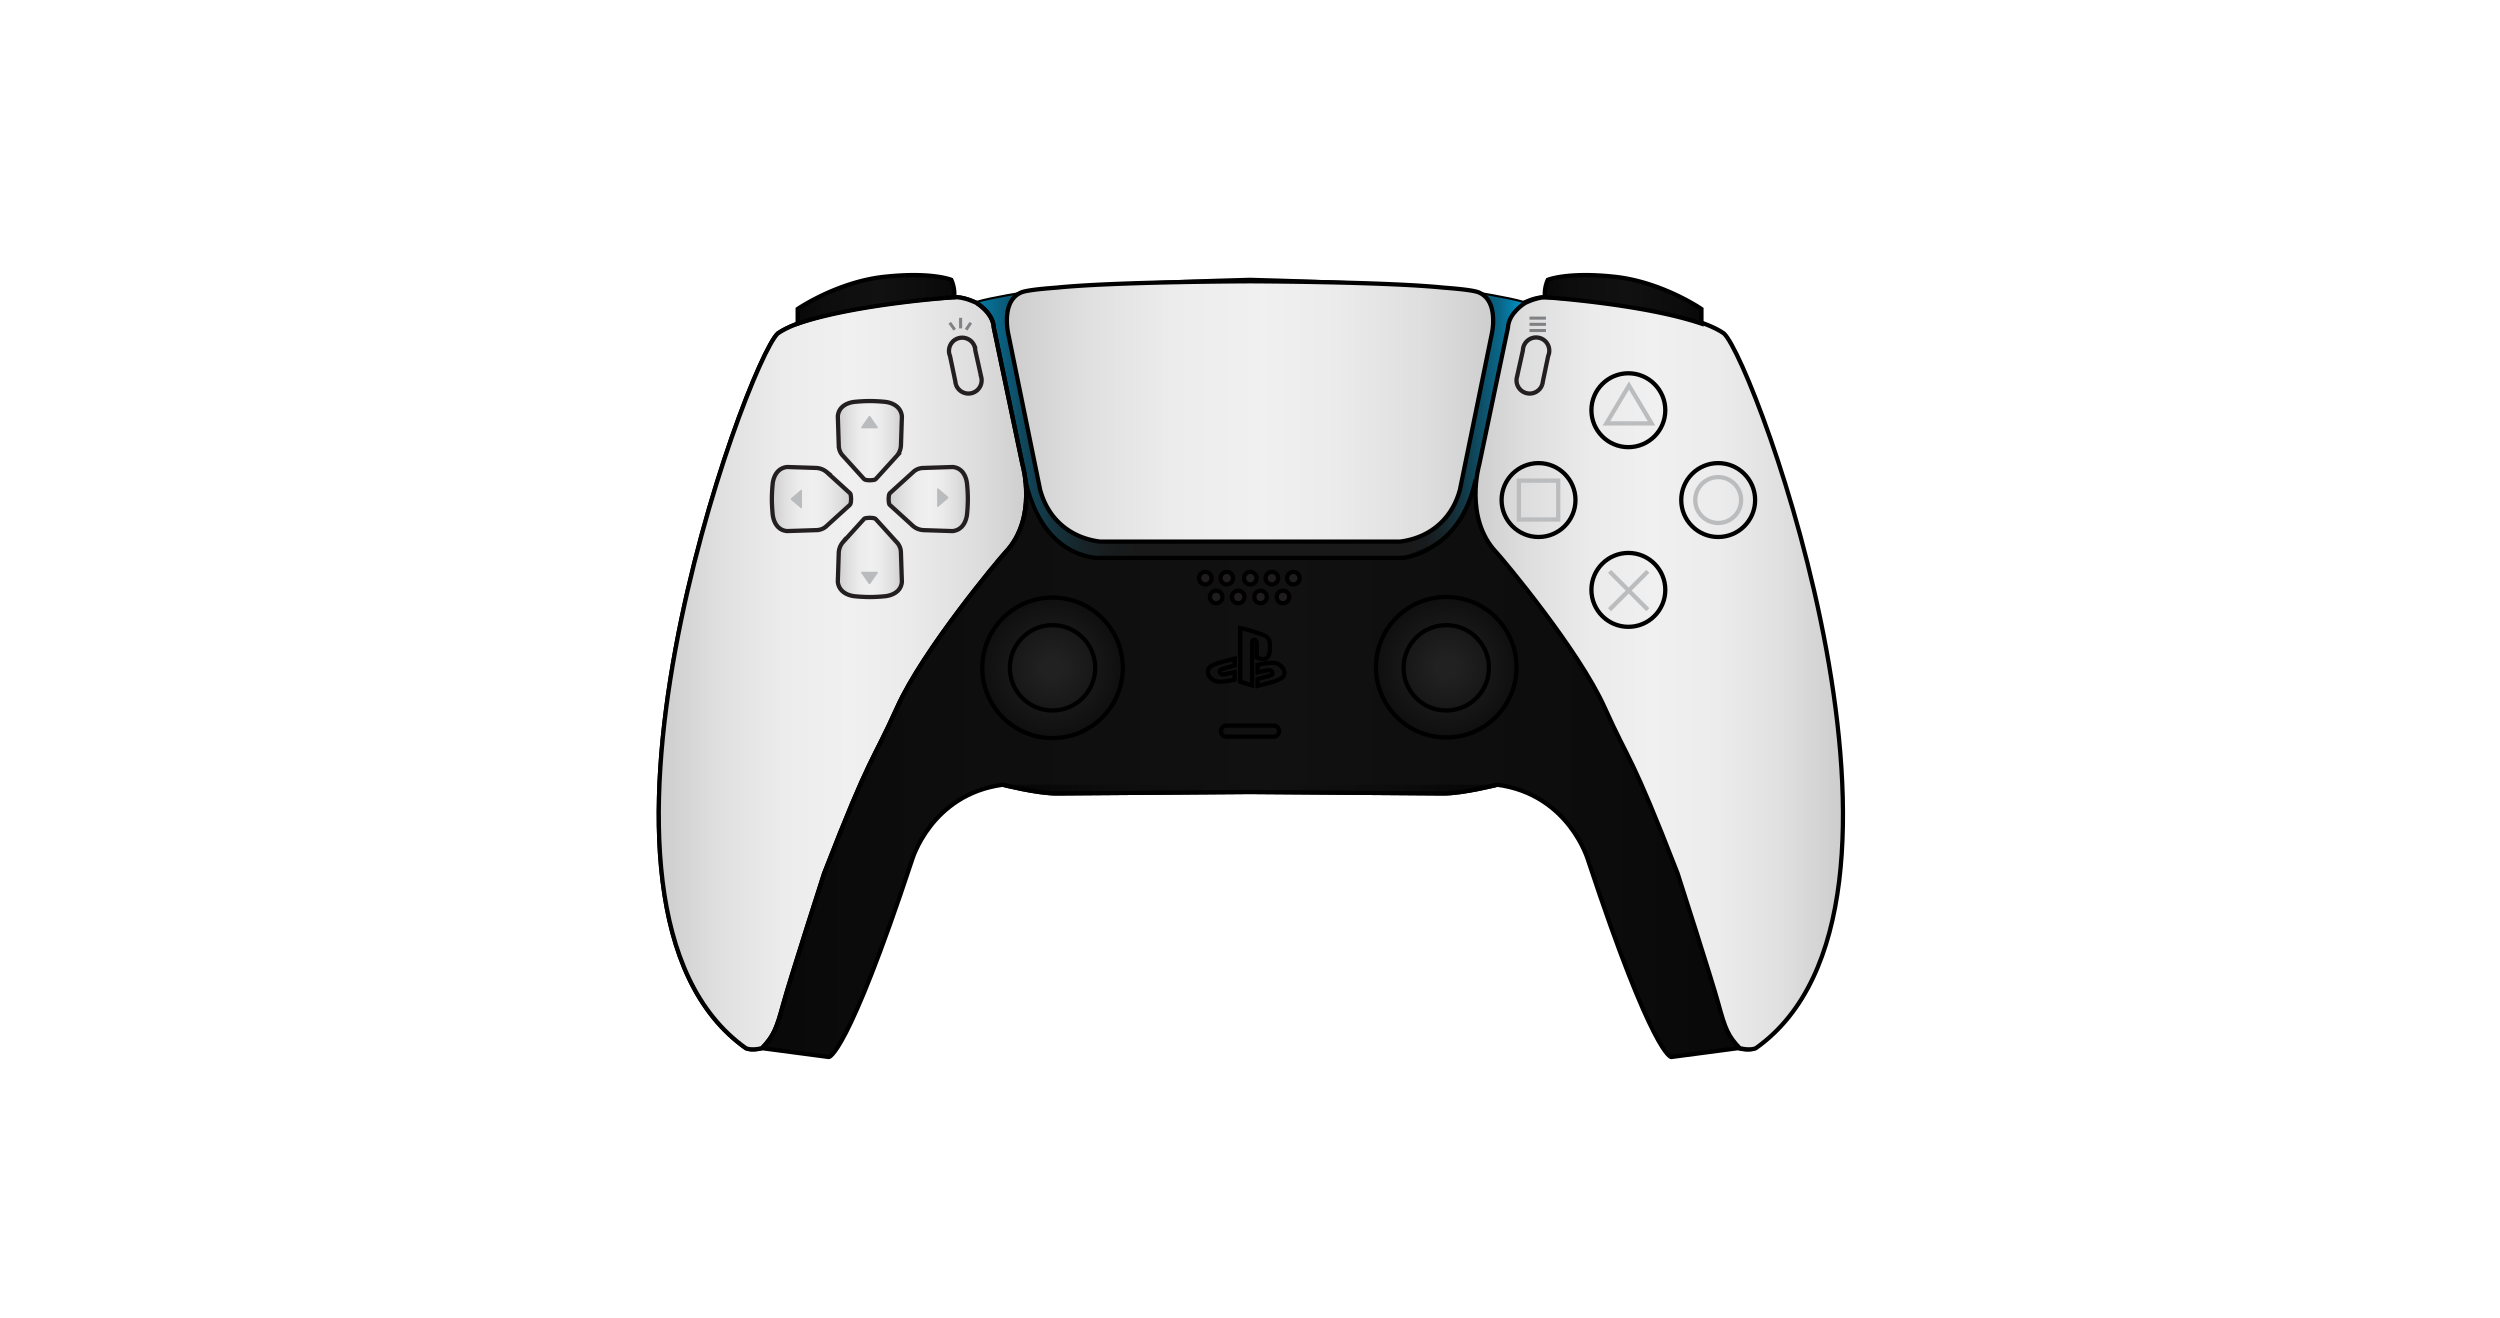 <svg id="Layer_1" data-name="Layer 1" xmlns="http://www.w3.org/2000/svg" xmlns:xlink="http://www.w3.org/1999/xlink" viewBox="0 0 4096 2160"><defs><style>.cls-1,.cls-10,.cls-11,.cls-12,.cls-14,.cls-15,.cls-17,.cls-20,.cls-3,.cls-4,.cls-5{stroke:#000;}.cls-1,.cls-10,.cls-11,.cls-12,.cls-13,.cls-14,.cls-15,.cls-16,.cls-17,.cls-18,.cls-20,.cls-3,.cls-4,.cls-5,.cls-6,.cls-7,.cls-8,.cls-9{stroke-miterlimit:10;}.cls-1,.cls-10,.cls-11,.cls-12,.cls-13,.cls-14,.cls-15,.cls-16,.cls-17,.cls-20,.cls-3,.cls-4,.cls-5,.cls-6,.cls-7,.cls-8,.cls-9{stroke-width:7px;}.cls-1{fill:url(#linear-gradient);}.cls-2{fill:url(#linear-gradient-2);}.cls-3{fill:url(#linear-gradient-3);}.cls-4{fill:url(#linear-gradient-4);}.cls-5{fill:url(#linear-gradient-5);}.cls-16,.cls-6,.cls-7,.cls-8,.cls-9{stroke:#231f20;}.cls-6{fill:url(#linear-gradient-6);}.cls-7{fill:url(#linear-gradient-7);}.cls-8{fill:url(#linear-gradient-8);}.cls-9{fill:url(#linear-gradient-9);}.cls-10{fill:url(#radial-gradient);}.cls-11{fill:url(#radial-gradient-2);}.cls-12,.cls-13,.cls-16,.cls-18{fill:none;}.cls-13{stroke:#babcbe;}.cls-14{fill:url(#linear-gradient-10);}.cls-15{fill:url(#linear-gradient-11);}.cls-17{fill:#1f1d1e;}.cls-18{stroke:#808184;stroke-width:5px;}.cls-19{fill:#b9bbbd;}.cls-20{fill:url(#linear-gradient-12);}</style><linearGradient id="linear-gradient" x1="1079.32" y1="1095.15" x2="3016.68" y2="1095.15" gradientUnits="userSpaceOnUse"><stop offset="0" stop-color="#050505"/><stop offset="0.22" stop-color="#0d0d0d"/><stop offset="0.52" stop-color="#111"/><stop offset="0.8" stop-color="#0c0c0c"/><stop offset="1" stop-color="#050505"/></linearGradient><linearGradient id="linear-gradient-2" x1="1568.14" y1="686.23" x2="2495.81" y2="686.23" gradientUnits="userSpaceOnUse"><stop offset="0" stop-color="#0090c5"/><stop offset="0.03" stop-color="#047da9"/><stop offset="0.08" stop-color="#0a5e7d"/><stop offset="0.12" stop-color="#104559"/><stop offset="0.17" stop-color="#14323d"/><stop offset="0.22" stop-color="#172429"/><stop offset="0.27" stop-color="#181c1d"/><stop offset="0.32" stop-color="#191919"/><stop offset="0.8" stop-color="#191919"/><stop offset="0.83" stop-color="#181c1e"/><stop offset="0.86" stop-color="#16262b"/><stop offset="0.89" stop-color="#133542"/><stop offset="0.92" stop-color="#0e4b61"/><stop offset="0.96" stop-color="#09678a"/><stop offset="0.99" stop-color="#0189bb"/><stop offset="1" stop-color="#0090c5"/></linearGradient><linearGradient id="linear-gradient-3" x1="1649.68" y1="674.1" x2="2446.36" y2="674.1" gradientUnits="userSpaceOnUse"><stop offset="0.01" stop-color="#cecece"/><stop offset="0.17" stop-color="#e0e0e0"/><stop offset="0.34" stop-color="#ececec"/><stop offset="0.52" stop-color="#f0f0f0"/><stop offset="0.68" stop-color="#ebebeb"/><stop offset="0.86" stop-color="#dedede"/><stop offset="1" stop-color="#cecece"/></linearGradient><linearGradient id="linear-gradient-4" x1="-258.9" y1="1103.12" x2="343.09" y2="1103.12" gradientTransform="matrix(-1, 0, 0, 1, 2760.63, 0)" xlink:href="#linear-gradient-3"/><linearGradient id="linear-gradient-5" x1="1079.32" y1="1103.12" x2="1681.31" y2="1103.12" xlink:href="#linear-gradient-3"/><linearGradient id="linear-gradient-6" x1="1372.69" y1="721.97" x2="1477.66" y2="721.97" xlink:href="#linear-gradient-3"/><linearGradient id="linear-gradient-7" x1="1372.69" y1="913.3" x2="1477.66" y2="913.3" xlink:href="#linear-gradient-3"/><linearGradient id="linear-gradient-8" x1="1264.62" y1="817.63" x2="1394.4" y2="817.63" xlink:href="#linear-gradient-3"/><linearGradient id="linear-gradient-9" x1="1455.95" y1="817.63" x2="1585.73" y2="817.63" xlink:href="#linear-gradient-3"/><radialGradient id="radial-gradient" cx="1724.45" cy="1094.15" r="115.12" gradientUnits="userSpaceOnUse"><stop offset="0.15" stop-color="#212121"/><stop offset="1" stop-color="#0f0f0f"/></radialGradient><radialGradient id="radial-gradient-2" cx="2369.53" cy="1093.15" r="115.12" xlink:href="#radial-gradient"/><linearGradient id="linear-gradient-10" x1="1306.92" y1="490.46" x2="1563.57" y2="490.46" gradientUnits="userSpaceOnUse"><stop offset="0" stop-color="#080808"/><stop offset="0.17" stop-color="#0d0d0d"/><stop offset="0.52" stop-color="#111"/><stop offset="0.85" stop-color="#0c0c0c"/><stop offset="1" stop-color="#080808"/></linearGradient><linearGradient id="linear-gradient-11" x1="2530.99" y1="490.46" x2="2787.64" y2="490.46" xlink:href="#linear-gradient-10"/><linearGradient id="linear-gradient-12" x1="1642.91" y1="1292.82" x2="2453.09" y2="1292.82" xlink:href="#linear-gradient"/></defs><path class="cls-1" d="M2821.66,546.32c-61.38-43.08-278-60.4-293.8-59.34s-32.05,9.49-32.05,9.49c-22.55-7.12-83.07-16.61-83.07-16.61C2376,466.8,2048,458.49,2048,458.49s-328,8.31-364.74,21.37c0,0-60.52,9.49-83.07,16.61,0,0-16.22-8.44-32-9.49s-232.42,16.26-293.8,59.34c-51.56,48.66-377.93,940-52.35,1171,0,0,8.31,4.48,26.5,0l109.46,14.5s29.53,0,136.14-322.38c0,0,30.93-107.9,148.82-123.73,0,0,55.78,14.25,87.83,14.25l317.26-2.38,317.26,2.38c32,0,87.83-14.25,87.83-14.25,117.89,15.83,148.82,123.73,148.82,123.73,106.61,322.38,136.14,322.38,136.14,322.38l109.46-14.5c18.19,4.48,26.5,0,26.5,0C3199.59,1486.27,2873.22,595,2821.66,546.32Z"/><path class="cls-2" d="M1679.49,800s21.67,103.77,114.92,114l494.93-.67s117.8-25.37,124.84-113.34l81.63-303.49c-22.55-7.12-83.07-16.61-83.07-16.61C2376,466.8,2048,458.49,2048,458.49s-328,8.31-364.74,21.37c0,0-60.52,9.49-83.07,16.61,0,0-16.22-8.44-32-9.49"/><path class="cls-3" d="M2446.36,528.91l-.06-.3c.6-17-2.64-40.77-23.6-49.54-7.28-3.05-28.57-5.62-57.54-7.79-96.28-9.84-316.91-10.41-316.91-10.41h-.45s-220.63.57-316.91,10.41c-29,2.17-50.27,4.74-57.54,7.79-21,8.77-24.2,32.57-23.6,49.54,0,.1,0,.2-.07.3l.1.48a105.85,105.85,0,0,0,2.21,17.72l52.22,255.56q1.63,5.87,3.63,11.19A112,112,0,0,0,1718,834.93a106.93,106.93,0,0,0,26,29.1,110.63,110.63,0,0,0,34.7,18.12,119.88,119.88,0,0,0,15.93,4c2.53.46,5.11.87,7.78,1.21h491.27c2.66-.34,5.25-.75,7.78-1.21a119.88,119.88,0,0,0,15.93-4,110.63,110.63,0,0,0,34.7-18.12,106.74,106.74,0,0,0,26-29.1,111.54,111.54,0,0,0,10.17-21.07c1.32-3.55,2.54-7.28,3.63-11.19l52.22-255.56a105.85,105.85,0,0,0,2.21-17.72Z"/><path class="cls-4" d="M2423.64,761l47-224.18c1-24.26,28.06-40.35,28.06-40.35s16.22-8.44,32-9.49,232.43,16.26,293.8,59.34c51.56,48.66,377.93,940,52.35,1171,0,0-8.31,4.48-26.5,0-19-20-23.72-31.65-34.79-72.27s-67-214.15-67-214.15C2671,1231,2671,1252.6,2628.83,1158.71S2461.85,915.84,2451.6,905C2398.07,848.41,2423.64,761,2423.64,761Z"/><path class="cls-5" d="M1675.2,761l-47-224.18c-1-24.26-28.06-40.35-28.06-40.35s-16.22-8.44-32-9.49-232.42,16.26-293.8,59.34c-51.56,48.66-377.93,940-52.35,1171,0,0,8.31,4.48,26.5,0,19-20,23.72-31.65,34.8-72.27s67-214.15,67-214.15c77.54-199.91,77.54-178.29,119.74-272.18S1637,915.84,1647.24,905C1700.78,848.41,1675.2,761,1675.2,761Z"/><path class="cls-6" d="M1449.18,658.32s-11.48-1.24-24-1.24-24,1.24-24,1.24-26.51,1.17-28.49,23.66l1.59,48.59a24.8,24.8,0,0,0,5.44,14.73l35,38.58a6.74,6.74,0,0,0,4.16,2.45,40.6,40.6,0,0,0,6.35.53,41.32,41.32,0,0,0,7.07-.67,4.91,4.91,0,0,0,3-1.79l34.52-38a28.88,28.88,0,0,0,6.33-17.17l1.55-47.22C1475.15,659.49,1449.18,658.32,1449.18,658.32Z"/><path class="cls-7" d="M1401.18,976.94s11.47,1.25,24,1.25,24-1.25,24-1.25,26.5-1.17,28.48-23.65l-1.59-48.6a24.79,24.79,0,0,0-5.43-14.73l-35-38.58a6.68,6.68,0,0,0-4.16-2.44,39.28,39.28,0,0,0-6.34-.53,41.49,41.49,0,0,0-7.08.66,5,5,0,0,0-3,1.79l-34.51,38a28.85,28.85,0,0,0-6.34,17.17l-1.55,47.23C1375.2,975.77,1401.18,976.94,1401.18,976.94Z"/><path class="cls-8" d="M1265.87,793.63s-1.25,11.48-1.25,24,1.25,24,1.25,24,1.17,26.51,23.65,28.49l48.6-1.6a24.73,24.73,0,0,0,14.73-5.43l38.58-35a6.68,6.68,0,0,0,2.44-4.16,39.42,39.42,0,0,0,.53-6.35,41.46,41.46,0,0,0-.66-7.07,5.06,5.06,0,0,0-1.79-3l-38-34.51a28.87,28.87,0,0,0-17.18-6.33l-47.22-1.55C1267,767.65,1265.87,793.63,1265.87,793.63Z"/><path class="cls-9" d="M1584.48,841.63s1.25-11.47,1.25-24-1.25-24-1.25-24-1.17-26.5-23.65-28.48l-48.6,1.59a24.79,24.79,0,0,0-14.72,5.43l-38.59,35a6.77,6.77,0,0,0-2.44,4.16,39.28,39.28,0,0,0-.53,6.34,41.21,41.21,0,0,0,.67,7.07,5,5,0,0,0,1.78,3l38,34.51a28.94,28.94,0,0,0,17.18,6.34l47.22,1.55C1583.31,867.61,1584.48,841.63,1584.48,841.63Z"/><circle class="cls-10" cx="1724.45" cy="1094.15" r="115.12"/><circle class="cls-11" cx="2369.53" cy="1093.15" r="115.12"/><circle class="cls-12" cx="2667.9" cy="672.1" r="60.53"/><circle class="cls-12" cx="2815.08" cy="819.27" r="60.53"/><circle class="cls-12" cx="2520.73" cy="819.27" r="60.53"/><polygon class="cls-13" points="2668.9 631.71 2631.85 693.69 2668.9 693.69 2705.96 693.69 2668.9 631.71"/><polygon class="cls-13" points="2520.72 787.44 2488.47 787.44 2488.47 851.13 2520.72 851.13 2552.98 851.13 2552.98 787.44 2520.72 787.44"/><circle class="cls-12" cx="2667.9" cy="966.45" r="60.53"/><line class="cls-13" x1="2637.04" y1="998.89" x2="2699.75" y2="936.19"/><line class="cls-13" x1="2699.75" y1="998.89" x2="2637.04" y2="936.19"/><circle class="cls-13" cx="2815.08" cy="819.27" r="37.58"/><path class="cls-14" d="M1306.92,530.22v-24s64.45-44.31,142-52.75,109.72,5,109.72,5a57.45,57.45,0,0,1,4.74,28.49S1402.82,497.78,1306.92,530.22Z"/><path class="cls-15" d="M2787.64,530.22v-24s-64.45-44.31-142-52.75-109.71,5-109.71,5a57.52,57.52,0,0,0-4.75,28.49S2691.74,497.78,2787.64,530.22Z"/><path class="cls-16" d="M1607.55,617.23h0l-9.67-43.31a21.52,21.52,0,0,0-1.8-8.07v0h0a21.62,21.62,0,0,0-39.59,17.37l8.73,41.78a21.42,21.42,0,0,0,1,5l0,.1h0a21.61,21.61,0,0,0,41.25-12.86Z"/><path class="cls-16" d="M2485.47,617.23h0l9.67-43.31a21.52,21.52,0,0,1,1.8-8.07v0h0a21.62,21.62,0,0,1,39.6,17.37L2527.81,625a21.43,21.43,0,0,1-1.06,5l0,.1h0a21.61,21.61,0,0,1-41.25-12.86Z"/><path class="cls-12" d="M2086.58,1188.78h-77.16a9.1,9.1,0,0,0,0,18.2h77.16a9.1,9.1,0,0,0,0-18.2Z"/><circle class="cls-12" cx="1724.45" cy="1094.15" r="69.96"/><circle class="cls-12" cx="2369.53" cy="1094.15" r="69.96"/><path class="cls-12" d="M1679.49,783s16.81,118.36,114.92,131h505.16s93.78-9.76,118-128.19"/><circle class="cls-17" cx="1974.8" cy="947.2" r="10.29"/><circle class="cls-17" cx="2009.97" cy="947.2" r="10.29"/><circle class="cls-17" cx="2048.51" cy="947.2" r="10.29"/><circle class="cls-17" cx="2083.78" cy="947.2" r="10.29"/><circle class="cls-17" cx="2119.04" cy="947.2" r="10.29"/><circle class="cls-17" cx="2102.02" cy="978.03" r="10.29"/><circle class="cls-17" cx="1992.53" cy="978.03" r="10.29"/><circle class="cls-17" cx="2028.63" cy="978.03" r="10.29"/><circle class="cls-17" cx="2065.33" cy="978.03" r="10.29"/><path class="cls-12" d="M2059.13,1055.48v21.79c15.1,6.58,21.66,0,21.66-15.46,0-15.85-1.34-18.3-17.81-24-6.48-2.19-22.76-7.4-31-8.94v88l19.44,6.17V1053c0-3.38,1.51-5.63,3.94-4.86C2058.5,1049,2059.13,1052.1,2059.13,1055.48Z"/><path class="cls-12" d="M2104.14,1105c2.24-8-6.19-16-11.57-17.77-5.74-1.92-12-2.15-32.17,1.93v12.4c8.66-2.08,17.11-3.51,19.41-3.74,2.64-.26,9.85,6.26.74,9.13l-20.15,5.61v11.29l28.39-7.62C2099,1112,2102.71,1110.05,2104.14,1105Z"/><path class="cls-12" d="M1979.14,1097.86c-2.24,8,6.19,16,11.57,17.77,5.73,1.92,12,2.15,32.17-1.94V1101.3c-8.66,2.07-17.12,3.5-19.42,3.73-2.64.27-9.85-6.26-.73-9.13l20.15-5.6V1079l-28.4,7.62C1984.32,1090.79,1980.56,1092.77,1979.14,1097.86Z"/><line class="cls-18" x1="1573.88" y1="538.05" x2="1573.88" y2="520.75"/><line class="cls-18" x1="1564.16" y1="540.2" x2="1556.07" y2="528.83"/><line class="cls-18" x1="1582.85" y1="540.2" x2="1590.56" y2="528.83"/><line class="cls-18" x1="2505.94" y1="531.38" x2="2532.87" y2="531.38"/><line class="cls-18" x1="2505.94" y1="521.21" x2="2532.87" y2="521.21"/><line class="cls-18" x1="2505.94" y1="541.55" x2="2532.87" y2="541.55"/><path class="cls-12" d="M1600.19,496.47s27,16.09,28.06,40.35l47,224.18s25.58,87.41-28,144c-10.25,10.84-135,159.82-177.23,253.71s-42.2,72.27-119.74,272.18c0,0-55.91,173.54-67,214.15s-15.78,52.22-34.8,72.27"/><path class="cls-19" d="M1425.87,956.56l12.29-17.79a1.35,1.35,0,0,0-1.28-2H1412.3a1.34,1.34,0,0,0-1.28,2l12.29,17.79A1.6,1.6,0,0,0,1425.87,956.56Z"/><path class="cls-19" d="M1423.31,682,1411,699.78a1.34,1.34,0,0,0,1.28,2h24.58a1.35,1.35,0,0,0,1.28-2L1425.87,682A1.6,1.6,0,0,0,1423.31,682Z"/><path class="cls-19" d="M1553.23,813.85l-16-13.64c-.8-.68-1.83.12-1.83,1.42v27.28c0,1.31,1,2.11,1.83,1.42l16-13.63A2,2,0,0,0,1553.23,813.85Z"/><path class="cls-19" d="M1296.12,819.06l16,13.63c.8.69,1.83-.11,1.83-1.42V804c0-1.3-1-2.1-1.83-1.42l-16,13.64A2,2,0,0,0,1296.12,819.06Z"/><path class="cls-20" d="M1642.91,1285.7s55.78,14.25,87.83,14.25l317.26-2.38,317.26,2.38c32,0,87.83-14.25,87.83-14.25"/></svg>